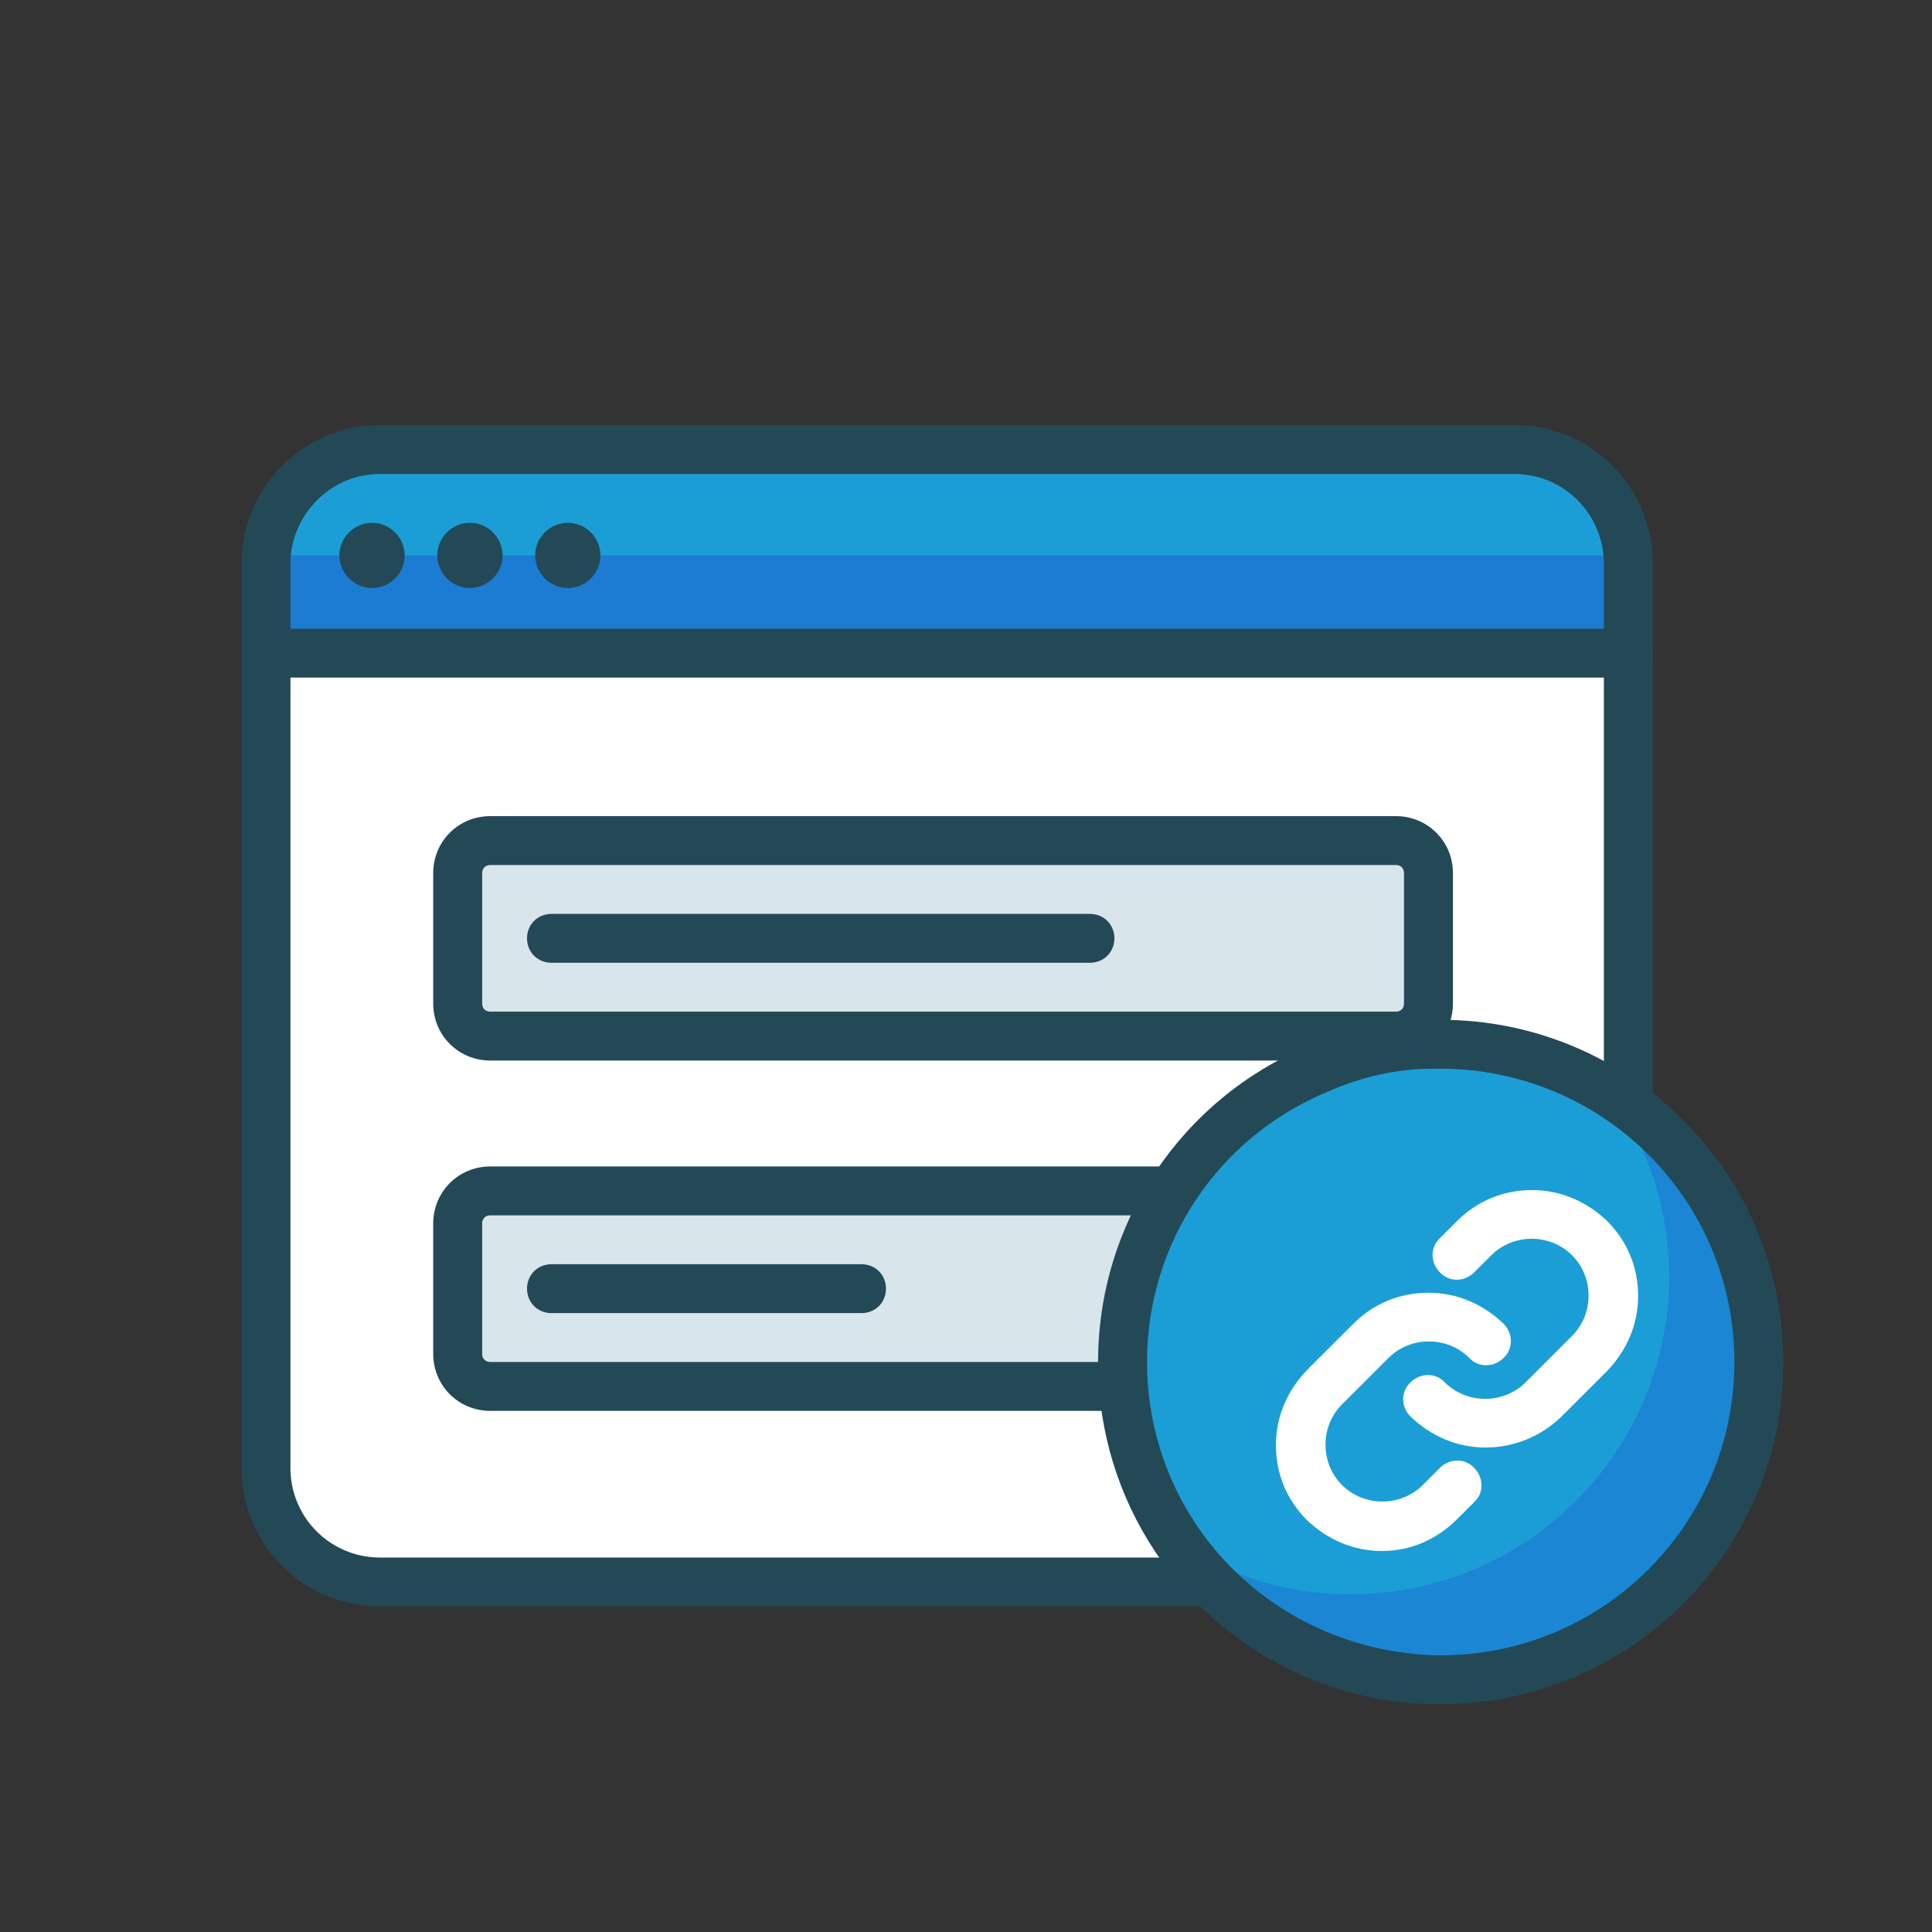 <?xml version="1.0" encoding="UTF-8" standalone="no"?><svg width="400" height="400" viewBox="0 0 400 400" xmlns="http://www.w3.org/2000/svg"><rect x="0" y="0" width="400" height="400" fill="#333333" stroke="none"/><title>onboard-linktolyst</title><g fill="none" fill-rule="evenodd"><path d="M55.067 132.364v-15.688c0-11.47 8.276-21.085 19.086-23.11a20.99 20.99 0 0 1 4.56-.506h234.772c1.52 0 3.04.17 4.56.507 10.81 2.192 19.086 11.639 19.086 23.11V135.23H55.067v-2.867z" fill="#1B9ED6"/><path fill="#1C7CD3" d="M55.067 114.99v20.241H337.131V114.99z"/><path d="M295.75 253.31v10.12h-51.514v23.616H101.515c-3.716 0-6.756-3.036-6.756-6.747v-26.99c0-3.71 3.04-6.747 6.756-6.747h187.48c3.715 0 6.755 3.036 6.755 6.747zM295.75 180.776v26.989c0 3.711-3.04 6.747-6.756 6.747h-187.48c-3.715 0-6.755-3.036-6.755-6.747v-26.99c0-3.71 3.04-6.747 6.756-6.747h187.48c3.715 0 6.755 3.037 6.755 6.748z" fill="#D8E5EA"/><path d="M337.13 199.33v64.1h-41.38v-10.12c0-3.712-3.04-6.748-6.756-6.748h-187.48c-3.715 0-6.755 3.036-6.755 6.747v26.99c0 3.71 3.04 6.747 6.756 6.747h142.72v40.484H78.714c-13.005 0-23.646-10.627-23.646-23.616V135.231H337.131v64.1zm-41.38 8.435v-26.99c0-3.71-3.04-6.747-6.756-6.747h-187.48c-3.715 0-6.755 3.037-6.755 6.748v26.989c0 3.711 3.04 6.747 6.756 6.747h187.48c3.715 0 6.755-3.036 6.755-6.747z" fill="#FFF"/><path d="M337.13 263.43v40.484c0 12.989-10.64 23.616-23.645 23.616h-69.25v-40.484h44.76c3.715 0 6.755-3.036 6.755-6.747V263.43h41.38z" fill="#F6FAFC"/><path d="M295.75 263.43V280.3c0 3.71-3.04 6.747-6.756 6.747h-44.758V263.43h51.514z" fill="#F6FAFC"/><path d="M337.13 140.292H55.068c-2.871 0-5.067-2.193-5.067-5.06 0-2.868 2.196-5.061 5.067-5.061h282.064c2.871 0 5.067 2.193 5.067 5.06 0 2.868-2.196 5.06-5.067 5.06zM77.024 121.737c-3.716 0-6.756-3.037-6.756-6.748 0-3.71 3.04-6.747 6.756-6.747s6.756 3.036 6.756 6.747-3.04 6.748-6.756 6.748zM97.292 121.737c-3.716 0-6.756-3.037-6.756-6.748 0-3.71 3.04-6.747 6.756-6.747s6.756 3.036 6.756 6.747-3.04 6.748-6.756 6.748zM117.56 121.737c-3.716 0-6.756-3.037-6.756-6.748 0-3.71 3.04-6.747 6.756-6.747s6.756 3.036 6.756 6.747-3.04 6.748-6.756 6.748z" fill="#234957"/><path d="M313.485 332.59H78.713C62.836 332.59 50 319.77 50 303.914V116.676c0-13.663 9.796-25.471 23.14-28.17A31.138 31.138 0 0 1 78.712 88h234.772c1.858 0 3.716.169 5.574.506 13.512 2.699 23.139 14.507 23.139 28.17v187.238c0 15.857-12.837 28.676-28.713 28.676zM78.713 98.121c-1.182 0-2.365.169-3.547.337-8.614 1.687-15.032 9.447-15.032 18.218v187.238a18.514 18.514 0 0 0 18.58 18.556h234.77a18.514 18.514 0 0 0 18.58-18.556V116.676c0-8.771-6.25-16.53-15.032-18.218-1.183-.168-2.365-.337-3.547-.337H78.713z" fill="#234957"/><path d="M288.994 219.573h-187.48c-6.586 0-11.822-5.23-11.822-11.808v-26.99c0-6.578 5.236-11.807 11.823-11.807h187.48c6.586 0 11.822 5.23 11.822 11.808v26.989c0 6.579-5.236 11.808-11.823 11.808zm-187.48-40.484c-1.013 0-1.688.675-1.688 1.687v26.989c0 1.012.675 1.687 1.689 1.687h187.48c1.013 0 1.688-.675 1.688-1.687v-26.99c0-1.011-.675-1.686-1.689-1.686h-187.48z" fill="#234957"/><path d="M225.657 199.33H114.182c-2.871 0-5.067-2.192-5.067-5.06 0-2.867 2.196-5.06 5.067-5.06h111.475c2.87 0 5.067 2.193 5.067 5.06 0 2.868-2.196 5.06-5.067 5.06zM288.994 292.107h-187.48c-6.586 0-11.822-5.23-11.822-11.808v-26.99c0-6.578 5.236-11.807 11.823-11.807h187.48c6.586 0 11.822 5.229 11.822 11.807v26.99c0 6.578-5.236 11.808-11.823 11.808zm-187.48-40.484c-1.013 0-1.688.674-1.688 1.686v26.99c0 1.012.675 1.687 1.689 1.687h187.48c1.013 0 1.688-.675 1.688-1.687v-26.99c0-1.012-.675-1.686-1.689-1.686h-187.48z" fill="#234957"/><path d="M178.364 271.865h-64.182c-2.871 0-5.067-2.193-5.067-5.06 0-2.869 2.196-5.061 5.067-5.061h64.182c2.872 0 5.067 2.192 5.067 5.06 0 2.868-2.195 5.06-5.067 5.06z" fill="#234957"/><path d="M298.284 216.2h-1.69c-8.444.168-16.383 2.023-23.645 5.06-23.815 9.952-40.536 33.399-40.536 60.726 0 27.326 16.72 50.773 40.536 60.725 7.262 3.037 15.2 4.724 23.646 5.061h1.689c36.313 0 65.871-29.52 65.871-65.786 0-36.267-29.558-65.787-65.871-65.787z" fill="#1B9ED6"/><path d="M334.597 228.007c6.925 10.458 10.979 22.94 10.979 36.267 0 36.267-29.558 65.786-65.871 65.786h-1.69c-8.444-.168-16.383-2.024-23.645-5.06-3.885-1.687-7.6-3.543-10.979-5.904 7.263 10.796 17.397 19.398 29.558 24.459 7.262 3.036 15.2 4.723 23.646 5.06h1.689c36.313 0 65.871-29.52 65.871-65.786 0-22.94-11.654-43.014-29.558-54.822z" opacity=".7" fill="#1C7CD3"/><path d="M298.284 352.832h-1.858c-8.783-.168-17.397-2.024-25.504-5.397-26.518-11.133-43.576-36.773-43.576-65.45 0-28.676 17.058-54.315 43.576-65.448 8.107-3.374 16.552-5.23 25.504-5.398h1.858c39.185 0 70.938 31.712 70.938 70.847 0 39.134-31.753 70.846-70.938 70.846zm-.17-131.572h-1.35c-7.6 0-14.864 1.686-21.789 4.723-22.801 9.446-37.495 31.375-37.495 56.003 0 24.627 14.694 46.556 37.495 56.002 6.925 2.868 14.188 4.386 21.789 4.723h1.52c33.611 0 60.804-27.158 60.804-60.725 0-33.568-27.193-60.726-60.973-60.726z" fill="#234957"/><path d="M307.573 299.697c-5.911 0-11.316-2.361-15.539-6.41-2.026-2.024-2.026-5.229 0-7.084 2.027-2.025 5.236-2.025 7.094 0 4.56 4.554 12.161 4.554 16.721 0l9.628-9.615c4.56-4.555 4.56-12.145 0-16.7-4.56-4.554-12.161-4.554-16.721 0l-3.547 3.542c-2.027 2.025-5.236 2.025-7.094 0-2.027-2.024-2.027-5.229 0-7.084l3.547-3.543c4.222-4.217 9.627-6.41 15.539-6.41 5.911 0 11.316 2.362 15.538 6.41 4.223 4.217 6.419 9.615 6.419 15.52 0 5.903-2.365 11.301-6.419 15.518l-9.627 9.615c-4.053 3.88-9.627 6.241-15.539 6.241z" fill="#FFF"/><path d="M286.123 321.12c-5.912 0-11.316-2.362-15.539-6.41-4.222-4.217-6.418-9.615-6.418-15.519s2.364-11.302 6.418-15.519l9.627-9.615c4.223-4.217 9.628-6.41 15.54-6.41 5.91 0 11.316 2.362 15.538 6.41 2.027 2.025 2.027 5.23 0 7.085-2.027 2.024-5.236 2.024-7.094 0-4.56-4.554-12.16-4.554-16.72 0l-9.628 9.615c-4.56 4.555-4.56 12.145 0 16.7 4.56 4.554 12.16 4.554 16.721 0l3.547-3.543c2.027-2.024 5.236-2.024 7.094 0 2.026 2.025 2.026 5.23 0 7.085l-3.547 3.542c-4.223 4.217-9.628 6.579-15.54 6.579z" fill="#FFF"/></g></svg>